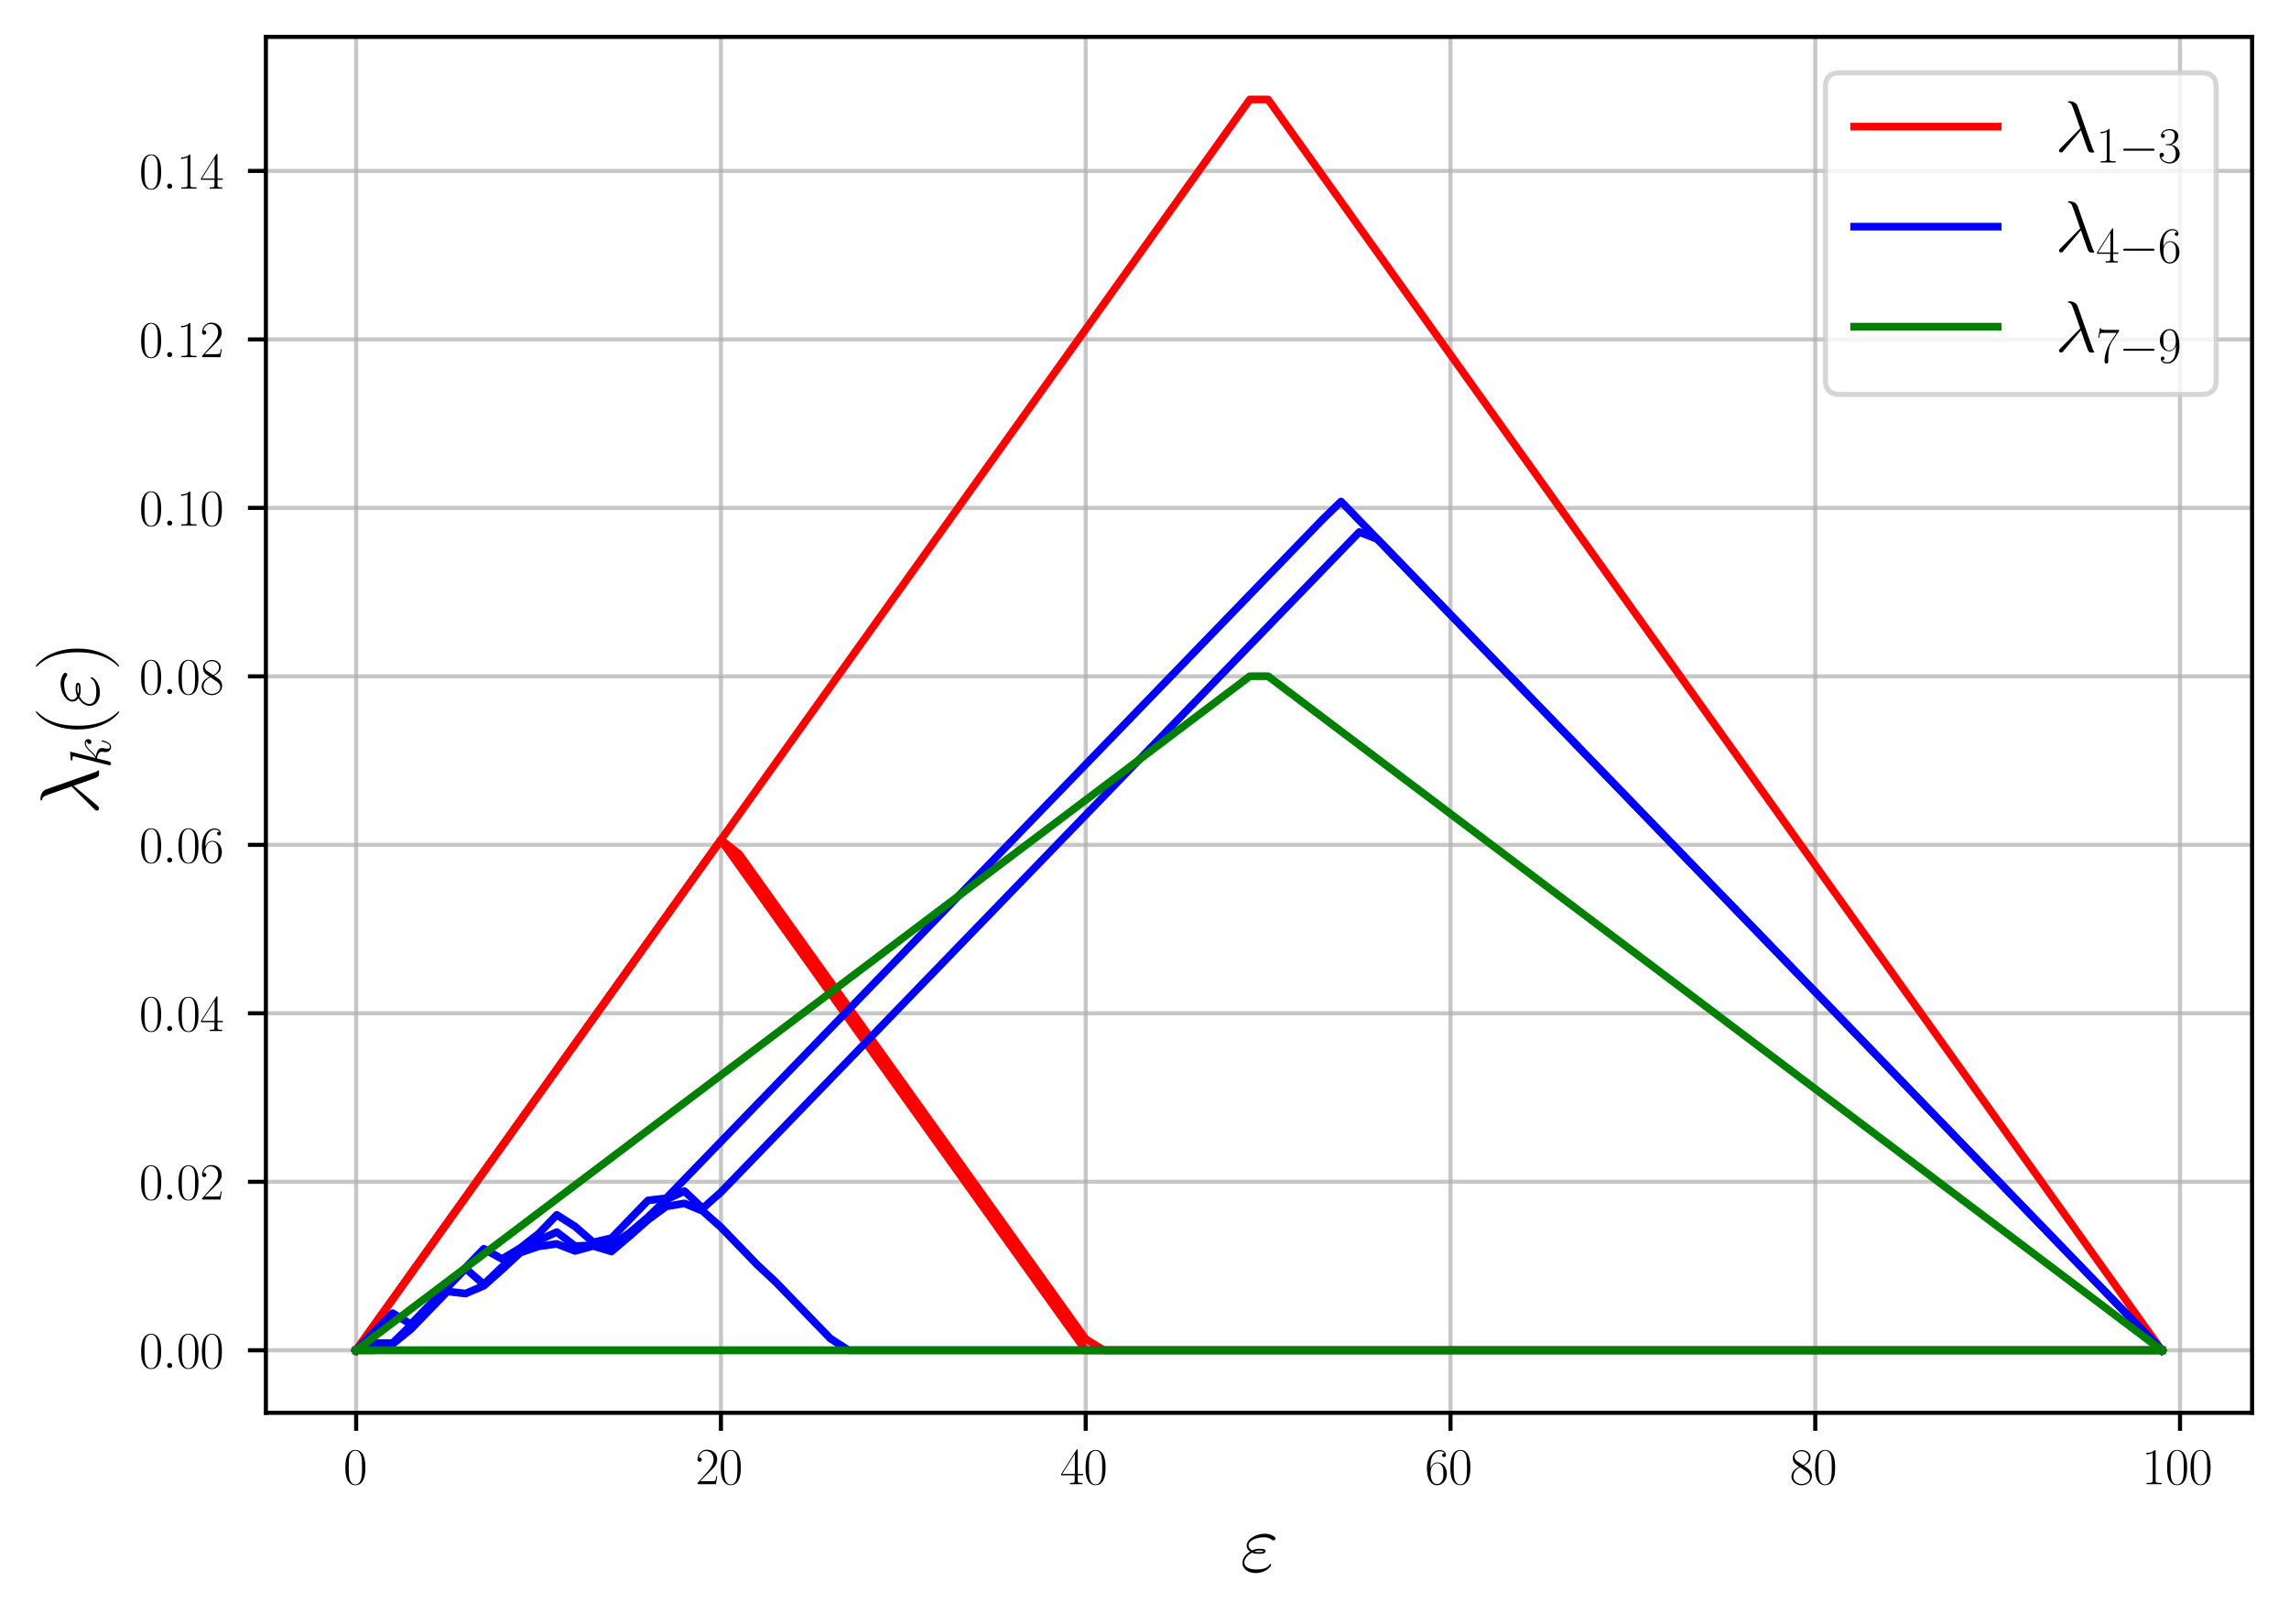 <?xml version="1.0" encoding="utf-8" standalone="no"?>
<!DOCTYPE svg PUBLIC "-//W3C//DTD SVG 1.1//EN"
  "http://www.w3.org/Graphics/SVG/1.1/DTD/svg11.dtd">
<svg xmlns:xlink="http://www.w3.org/1999/xlink" width="446.4pt" height="316.8pt" viewBox="0 0 446.4 316.8" xmlns="http://www.w3.org/2000/svg" version="1.1">
 <defs>
  <style type="text/css">*{stroke-linejoin: round; stroke-linecap: butt}</style>
 </defs>
 <g id="figure_1">
  <g id="patch_1">
   <path d="M 0 316.8 
L 446.4 316.8 
L 446.4 0 
L 0 0 
z
" style="fill: #ffffff"/>
  </g>
  <g id="axes_1">
   <g id="patch_2">
    <path d="M 51.852 275.575 
L 439.2 275.575 
L 439.2 7.2 
L 51.852 7.2 
z
" style="fill: #ffffff"/>
   </g>
   <g id="matplotlib.axis_1">
    <g id="xtick_1">
     <g id="line2d_1">
      <path d="M 69.458 275.575 
L 69.458 7.2 
" clip-path="url(#peaebf72a47)" style="fill: none; stroke: #b0b0b0; stroke-opacity: 0.7; stroke-width: 0.8; stroke-linecap: square"/>
     </g>
     <g id="line2d_2">
      <defs>
       <path id="m26f3828b12" d="M 0 0 
L 0 3.5 
" style="stroke: #000000; stroke-width: 0.8"/>
      </defs>
      <g>
       <use xlink:href="#m26f3828b12" x="69.458" y="275.575" style="stroke: #000000; stroke-width: 0.8"/>
      </g>
     </g>
     <g id="text_1">
      <!-- $\mathdefault{0}$ -->
      <g transform="translate(66.968 289.494) scale(0.1 -0.1)">
       <defs>
        <path id="CMR17-30" d="M 2688 2025 
C 2688 2416 2682 3080 2413 3591 
C 2176 4039 1798 4198 1466 4198 
C 1158 4198 768 4058 525 3597 
C 269 3118 243 2524 243 2025 
C 243 1661 250 1106 448 619 
C 723 -39 1216 -128 1466 -128 
C 1760 -128 2208 -7 2470 600 
C 2662 1042 2688 1559 2688 2025 
z
M 1466 -26 
C 1056 -26 813 325 723 812 
C 653 1188 653 1738 653 2096 
C 653 2588 653 2997 736 3387 
C 858 3929 1216 4096 1466 4096 
C 1728 4096 2067 3923 2189 3400 
C 2272 3036 2278 2607 2278 2096 
C 2278 1680 2278 1169 2202 792 
C 2067 95 1690 -26 1466 -26 
z
" transform="scale(0.016)"/>
       </defs>
       <use xlink:href="#CMR17-30" transform="scale(0.996)"/>
      </g>
     </g>
    </g>
    <g id="xtick_2">
     <g id="line2d_3">
      <path d="M 140.597 275.575 
L 140.597 7.2 
" clip-path="url(#peaebf72a47)" style="fill: none; stroke: #b0b0b0; stroke-opacity: 0.7; stroke-width: 0.8; stroke-linecap: square"/>
     </g>
     <g id="line2d_4">
      <g>
       <use xlink:href="#m26f3828b12" x="140.597" y="275.575" style="stroke: #000000; stroke-width: 0.8"/>
      </g>
     </g>
     <g id="text_2">
      <!-- $\mathdefault{20}$ -->
      <g transform="translate(135.615 289.494) scale(0.1 -0.1)">
       <defs>
        <path id="CMR17-32" d="M 2669 989 
L 2554 989 
C 2490 536 2438 459 2413 420 
C 2381 369 1920 369 1830 369 
L 602 369 
C 832 619 1280 1072 1824 1597 
C 2214 1967 2669 2402 2669 3035 
C 2669 3790 2067 4224 1395 4224 
C 691 4224 262 3604 262 3030 
C 262 2780 448 2748 525 2748 
C 589 2748 781 2787 781 3010 
C 781 3207 614 3264 525 3264 
C 486 3264 448 3258 422 3245 
C 544 3790 915 4058 1306 4058 
C 1862 4058 2227 3617 2227 3035 
C 2227 2479 1901 2000 1536 1584 
L 262 146 
L 262 0 
L 2515 0 
L 2669 989 
z
" transform="scale(0.016)"/>
       </defs>
       <use xlink:href="#CMR17-32" transform="scale(0.996)"/>
       <use xlink:href="#CMR17-30" transform="translate(45.69 0) scale(0.996)"/>
      </g>
     </g>
    </g>
    <g id="xtick_3">
     <g id="line2d_5">
      <path d="M 211.735 275.575 
L 211.735 7.2 
" clip-path="url(#peaebf72a47)" style="fill: none; stroke: #b0b0b0; stroke-opacity: 0.7; stroke-width: 0.8; stroke-linecap: square"/>
     </g>
     <g id="line2d_6">
      <g>
       <use xlink:href="#m26f3828b12" x="211.735" y="275.575" style="stroke: #000000; stroke-width: 0.8"/>
      </g>
     </g>
     <g id="text_3">
      <!-- $\mathdefault{40}$ -->
      <g transform="translate(206.754 289.494) scale(0.1 -0.1)">
       <defs>
        <path id="CMR17-34" d="M 2150 4122 
C 2150 4256 2144 4256 2029 4256 
L 128 1254 
L 128 1088 
L 1779 1088 
L 1779 457 
C 1779 224 1766 160 1318 160 
L 1197 160 
L 1197 0 
C 1402 0 1747 0 1965 0 
C 2182 0 2528 0 2733 0 
L 2733 160 
L 2611 160 
C 2163 160 2150 224 2150 457 
L 2150 1088 
L 2803 1088 
L 2803 1254 
L 2150 1254 
L 2150 4122 
z
M 1798 3703 
L 1798 1254 
L 256 1254 
L 1798 3703 
z
" transform="scale(0.016)"/>
       </defs>
       <use xlink:href="#CMR17-34" transform="scale(0.996)"/>
       <use xlink:href="#CMR17-30" transform="translate(45.69 0) scale(0.996)"/>
      </g>
     </g>
    </g>
    <g id="xtick_4">
     <g id="line2d_7">
      <path d="M 282.873 275.575 
L 282.873 7.2 
" clip-path="url(#peaebf72a47)" style="fill: none; stroke: #b0b0b0; stroke-opacity: 0.7; stroke-width: 0.8; stroke-linecap: square"/>
     </g>
     <g id="line2d_8">
      <g>
       <use xlink:href="#m26f3828b12" x="282.873" y="275.575" style="stroke: #000000; stroke-width: 0.8"/>
      </g>
     </g>
     <g id="text_4">
      <!-- $\mathdefault{60}$ -->
      <g transform="translate(277.892 289.494) scale(0.1 -0.1)">
       <defs>
        <path id="CMR17-36" d="M 678 2176 
C 678 3690 1395 4032 1811 4032 
C 1946 4032 2272 4009 2400 3776 
C 2298 3776 2106 3776 2106 3553 
C 2106 3381 2246 3323 2336 3323 
C 2394 3323 2566 3348 2566 3560 
C 2566 3954 2246 4179 1805 4179 
C 1043 4179 243 3390 243 1984 
C 243 253 966 -128 1478 -128 
C 2099 -128 2688 427 2688 1283 
C 2688 2081 2170 2662 1517 2662 
C 1126 2662 838 2407 678 1960 
L 678 2176 
z
M 1478 25 
C 691 25 691 1200 691 1436 
C 691 1896 909 2560 1504 2560 
C 1613 2560 1926 2560 2138 2120 
C 2253 1870 2253 1609 2253 1289 
C 2253 944 2253 690 2118 434 
C 1978 171 1773 25 1478 25 
z
" transform="scale(0.016)"/>
       </defs>
       <use xlink:href="#CMR17-36" transform="scale(0.996)"/>
       <use xlink:href="#CMR17-30" transform="translate(45.69 0) scale(0.996)"/>
      </g>
     </g>
    </g>
    <g id="xtick_5">
     <g id="line2d_9">
      <path d="M 354.012 275.575 
L 354.012 7.2 
" clip-path="url(#peaebf72a47)" style="fill: none; stroke: #b0b0b0; stroke-opacity: 0.7; stroke-width: 0.8; stroke-linecap: square"/>
     </g>
     <g id="line2d_10">
      <g>
       <use xlink:href="#m26f3828b12" x="354.012" y="275.575" style="stroke: #000000; stroke-width: 0.8"/>
      </g>
     </g>
     <g id="text_5">
      <!-- $\mathdefault{80}$ -->
      <g transform="translate(349.03 289.494) scale(0.1 -0.1)">
       <defs>
        <path id="CMR17-38" d="M 1741 2264 
C 2144 2467 2554 2773 2554 3263 
C 2554 3841 1990 4179 1472 4179 
C 890 4179 378 3759 378 3180 
C 378 3021 416 2747 666 2505 
C 730 2442 998 2251 1171 2130 
C 883 1983 211 1634 211 934 
C 211 279 838 -128 1459 -128 
C 2144 -128 2720 362 2720 1010 
C 2720 1590 2330 1857 2074 2029 
L 1741 2264 
z
M 902 2822 
C 851 2854 595 3051 595 3351 
C 595 3739 998 4032 1459 4032 
C 1965 4032 2336 3676 2336 3262 
C 2336 2669 1670 2331 1638 2331 
C 1632 2331 1626 2331 1574 2370 
L 902 2822 
z
M 2080 1519 
C 2176 1449 2483 1240 2483 851 
C 2483 381 2010 25 1472 25 
C 890 25 448 438 448 940 
C 448 1443 838 1862 1280 2060 
L 2080 1519 
z
" transform="scale(0.016)"/>
       </defs>
       <use xlink:href="#CMR17-38" transform="scale(0.996)"/>
       <use xlink:href="#CMR17-30" transform="translate(45.69 0) scale(0.996)"/>
      </g>
     </g>
    </g>
    <g id="xtick_6">
     <g id="line2d_11">
      <path d="M 425.15 275.575 
L 425.15 7.2 
" clip-path="url(#peaebf72a47)" style="fill: none; stroke: #b0b0b0; stroke-opacity: 0.7; stroke-width: 0.8; stroke-linecap: square"/>
     </g>
     <g id="line2d_12">
      <g>
       <use xlink:href="#m26f3828b12" x="425.15" y="275.575" style="stroke: #000000; stroke-width: 0.8"/>
      </g>
     </g>
     <g id="text_6">
      <!-- $\mathdefault{100}$ -->
      <g transform="translate(417.678 289.494) scale(0.1 -0.1)">
       <defs>
        <path id="CMR17-31" d="M 1702 4058 
C 1702 4192 1696 4192 1606 4192 
C 1357 3916 979 3827 621 3827 
C 602 3827 570 3827 563 3808 
C 557 3795 557 3782 557 3648 
C 755 3648 1088 3686 1344 3839 
L 1344 461 
C 1344 236 1331 160 781 160 
L 589 160 
L 589 0 
C 896 0 1216 0 1523 0 
C 1830 0 2150 0 2458 0 
L 2458 160 
L 2266 160 
C 1715 160 1702 230 1702 458 
L 1702 4058 
z
" transform="scale(0.016)"/>
       </defs>
       <use xlink:href="#CMR17-31" transform="scale(0.996)"/>
       <use xlink:href="#CMR17-30" transform="translate(45.69 0) scale(0.996)"/>
       <use xlink:href="#CMR17-30" transform="translate(91.381 0) scale(0.996)"/>
      </g>
     </g>
    </g>
    <g id="text_7">
     <!-- $\varepsilon$ -->
     <g transform="translate(241.874 306.501) scale(0.16 -0.16)">
      <defs>
       <path id="CMMI12-22" d="M 890 1427 
C 1094 1345 1312 1345 1434 1345 
C 1600 1345 1933 1345 1933 1550 
C 1933 1678 1811 1728 1485 1728 
C 1325 1728 1133 1709 909 1613 
C 710 1708 634 1852 634 1990 
C 634 2379 1261 2606 1830 2606 
C 1939 2606 2170 2606 2438 2411 
C 2477 2387 2496 2367 2541 2367 
C 2618 2367 2701 2449 2701 2526 
C 2701 2639 2330 2880 1888 2880 
C 1171 2880 493 2449 493 1972 
C 493 1734 646 1586 755 1509 
C 384 1301 166 961 166 652 
C 166 219 563 -128 1178 -128 
C 2022 -128 2362 424 2362 512 
C 2362 543 2336 568 2304 568 
C 2272 568 2259 549 2234 512 
C 2163 395 1997 146 1235 146 
C 838 146 314 245 314 686 
C 314 898 474 1214 890 1427 
z
M 1088 1518 
C 1261 1600 1427 1600 1472 1600 
C 1651 1600 1683 1583 1786 1545 
C 1677 1472 1664 1472 1434 1472 
C 1318 1472 1216 1472 1088 1518 
z
" transform="scale(0.016)"/>
      </defs>
      <use xlink:href="#CMMI12-22" transform="scale(0.996)"/>
     </g>
    </g>
   </g>
   <g id="matplotlib.axis_2">
    <g id="ytick_1">
     <g id="line2d_13">
      <path d="M 51.852 263.376 
L 439.2 263.376 
" clip-path="url(#peaebf72a47)" style="fill: none; stroke: #b0b0b0; stroke-opacity: 0.7; stroke-width: 0.8; stroke-linecap: square"/>
     </g>
     <g id="line2d_14">
      <defs>
       <path id="m6d232d8d03" d="M 0 0 
L -3.5 0 
" style="stroke: #000000; stroke-width: 0.8"/>
      </defs>
      <g>
       <use xlink:href="#m6d232d8d03" x="51.852" y="263.376" style="stroke: #000000; stroke-width: 0.8"/>
      </g>
     </g>
     <g id="text_8">
      <!-- $\mathdefault{0.00}$ -->
      <g transform="translate(27.14 266.836) scale(0.1 -0.1)">
       <defs>
        <path id="CMMI12-3a" d="M 1178 307 
C 1178 492 1024 619 870 619 
C 685 619 557 466 557 313 
C 557 128 710 0 864 0 
C 1050 0 1178 153 1178 307 
z
" transform="scale(0.016)"/>
       </defs>
       <use xlink:href="#CMR17-30" transform="scale(0.996)"/>
       <use xlink:href="#CMMI12-3a" transform="translate(45.69 0) scale(0.996)"/>
       <use xlink:href="#CMR17-30" transform="translate(72.788 0) scale(0.996)"/>
       <use xlink:href="#CMR17-30" transform="translate(118.478 0) scale(0.996)"/>
      </g>
     </g>
    </g>
    <g id="ytick_2">
     <g id="line2d_15">
      <path d="M 51.852 230.514 
L 439.2 230.514 
" clip-path="url(#peaebf72a47)" style="fill: none; stroke: #b0b0b0; stroke-opacity: 0.7; stroke-width: 0.8; stroke-linecap: square"/>
     </g>
     <g id="line2d_16">
      <g>
       <use xlink:href="#m6d232d8d03" x="51.852" y="230.514" style="stroke: #000000; stroke-width: 0.8"/>
      </g>
     </g>
     <g id="text_9">
      <!-- $\mathdefault{0.02}$ -->
      <g transform="translate(27.14 233.973) scale(0.1 -0.1)">
       <use xlink:href="#CMR17-30" transform="scale(0.996)"/>
       <use xlink:href="#CMMI12-3a" transform="translate(45.69 0) scale(0.996)"/>
       <use xlink:href="#CMR17-30" transform="translate(72.788 0) scale(0.996)"/>
       <use xlink:href="#CMR17-32" transform="translate(118.478 0) scale(0.996)"/>
      </g>
     </g>
    </g>
    <g id="ytick_3">
     <g id="line2d_17">
      <path d="M 51.852 197.652 
L 439.2 197.652 
" clip-path="url(#peaebf72a47)" style="fill: none; stroke: #b0b0b0; stroke-opacity: 0.7; stroke-width: 0.8; stroke-linecap: square"/>
     </g>
     <g id="line2d_18">
      <g>
       <use xlink:href="#m6d232d8d03" x="51.852" y="197.652" style="stroke: #000000; stroke-width: 0.8"/>
      </g>
     </g>
     <g id="text_10">
      <!-- $\mathdefault{0.04}$ -->
      <g transform="translate(27.14 201.111) scale(0.1 -0.1)">
       <use xlink:href="#CMR17-30" transform="scale(0.996)"/>
       <use xlink:href="#CMMI12-3a" transform="translate(45.69 0) scale(0.996)"/>
       <use xlink:href="#CMR17-30" transform="translate(72.788 0) scale(0.996)"/>
       <use xlink:href="#CMR17-34" transform="translate(118.478 0) scale(0.996)"/>
      </g>
     </g>
    </g>
    <g id="ytick_4">
     <g id="line2d_19">
      <path d="M 51.852 164.79 
L 439.2 164.79 
" clip-path="url(#peaebf72a47)" style="fill: none; stroke: #b0b0b0; stroke-opacity: 0.7; stroke-width: 0.8; stroke-linecap: square"/>
     </g>
     <g id="line2d_20">
      <g>
       <use xlink:href="#m6d232d8d03" x="51.852" y="164.79" style="stroke: #000000; stroke-width: 0.8"/>
      </g>
     </g>
     <g id="text_11">
      <!-- $\mathdefault{0.06}$ -->
      <g transform="translate(27.14 168.249) scale(0.1 -0.1)">
       <use xlink:href="#CMR17-30" transform="scale(0.996)"/>
       <use xlink:href="#CMMI12-3a" transform="translate(45.69 0) scale(0.996)"/>
       <use xlink:href="#CMR17-30" transform="translate(72.788 0) scale(0.996)"/>
       <use xlink:href="#CMR17-36" transform="translate(118.478 0) scale(0.996)"/>
      </g>
     </g>
    </g>
    <g id="ytick_5">
     <g id="line2d_21">
      <path d="M 51.852 131.927 
L 439.2 131.927 
" clip-path="url(#peaebf72a47)" style="fill: none; stroke: #b0b0b0; stroke-opacity: 0.7; stroke-width: 0.8; stroke-linecap: square"/>
     </g>
     <g id="line2d_22">
      <g>
       <use xlink:href="#m6d232d8d03" x="51.852" y="131.927" style="stroke: #000000; stroke-width: 0.8"/>
      </g>
     </g>
     <g id="text_12">
      <!-- $\mathdefault{0.08}$ -->
      <g transform="translate(27.14 135.387) scale(0.1 -0.1)">
       <use xlink:href="#CMR17-30" transform="scale(0.996)"/>
       <use xlink:href="#CMMI12-3a" transform="translate(45.69 0) scale(0.996)"/>
       <use xlink:href="#CMR17-30" transform="translate(72.788 0) scale(0.996)"/>
       <use xlink:href="#CMR17-38" transform="translate(118.478 0) scale(0.996)"/>
      </g>
     </g>
    </g>
    <g id="ytick_6">
     <g id="line2d_23">
      <path d="M 51.852 99.065 
L 439.2 99.065 
" clip-path="url(#peaebf72a47)" style="fill: none; stroke: #b0b0b0; stroke-opacity: 0.7; stroke-width: 0.8; stroke-linecap: square"/>
     </g>
     <g id="line2d_24">
      <g>
       <use xlink:href="#m6d232d8d03" x="51.852" y="99.065" style="stroke: #000000; stroke-width: 0.8"/>
      </g>
     </g>
     <g id="text_13">
      <!-- $\mathdefault{0.10}$ -->
      <g transform="translate(27.14 102.524) scale(0.1 -0.1)">
       <use xlink:href="#CMR17-30" transform="scale(0.996)"/>
       <use xlink:href="#CMMI12-3a" transform="translate(45.69 0) scale(0.996)"/>
       <use xlink:href="#CMR17-31" transform="translate(72.788 0) scale(0.996)"/>
       <use xlink:href="#CMR17-30" transform="translate(118.478 0) scale(0.996)"/>
      </g>
     </g>
    </g>
    <g id="ytick_7">
     <g id="line2d_25">
      <path d="M 51.852 66.203 
L 439.2 66.203 
" clip-path="url(#peaebf72a47)" style="fill: none; stroke: #b0b0b0; stroke-opacity: 0.7; stroke-width: 0.8; stroke-linecap: square"/>
     </g>
     <g id="line2d_26">
      <g>
       <use xlink:href="#m6d232d8d03" x="51.852" y="66.203" style="stroke: #000000; stroke-width: 0.8"/>
      </g>
     </g>
     <g id="text_14">
      <!-- $\mathdefault{0.12}$ -->
      <g transform="translate(27.14 69.662) scale(0.1 -0.1)">
       <use xlink:href="#CMR17-30" transform="scale(0.996)"/>
       <use xlink:href="#CMMI12-3a" transform="translate(45.69 0) scale(0.996)"/>
       <use xlink:href="#CMR17-31" transform="translate(72.788 0) scale(0.996)"/>
       <use xlink:href="#CMR17-32" transform="translate(118.478 0) scale(0.996)"/>
      </g>
     </g>
    </g>
    <g id="ytick_8">
     <g id="line2d_27">
      <path d="M 51.852 33.34 
L 439.2 33.34 
" clip-path="url(#peaebf72a47)" style="fill: none; stroke: #b0b0b0; stroke-opacity: 0.7; stroke-width: 0.8; stroke-linecap: square"/>
     </g>
     <g id="line2d_28">
      <g>
       <use xlink:href="#m6d232d8d03" x="51.852" y="33.34" style="stroke: #000000; stroke-width: 0.8"/>
      </g>
     </g>
     <g id="text_15">
      <!-- $\mathdefault{0.14}$ -->
      <g transform="translate(27.14 36.8) scale(0.1 -0.1)">
       <use xlink:href="#CMR17-30" transform="scale(0.996)"/>
       <use xlink:href="#CMMI12-3a" transform="translate(45.69 0) scale(0.996)"/>
       <use xlink:href="#CMR17-31" transform="translate(72.788 0) scale(0.996)"/>
       <use xlink:href="#CMR17-34" transform="translate(118.478 0) scale(0.996)"/>
      </g>
     </g>
    </g>
    <g id="text_16">
     <!-- $\lambda_k(\varepsilon)$ -->
     <g transform="translate(19.155 158.991) rotate(-90) scale(0.16 -0.16)">
      <defs>
       <path id="CMMI12-15" d="M 1978 3965 
C 1818 4416 1312 4416 1229 4416 
C 1190 4416 1120 4416 1120 4352 
C 1120 4302 1158 4295 1190 4289 
C 1286 4276 1363 4263 1466 4080 
C 1530 3959 2189 2059 2189 2046 
C 2189 2040 2182 2033 2131 1982 
L 467 311 
C 390 234 339 183 339 102 
C 339 12 416 -64 518 -64 
C 544 -64 614 -51 653 -13 
C 755 82 1670 1194 2253 1881 
C 2419 1383 2624 797 2822 261 
C 2854 166 2886 76 2976 -6 
C 3040 -64 3053 -64 3232 -64 
L 3354 -64 
C 3379 -64 3424 -64 3424 -13 
C 3424 13 3418 19 3392 45 
C 3334 115 3290 229 3264 306 
L 1978 3965 
z
" transform="scale(0.016)"/>
       <path id="CMMI12-6b" d="M 1798 4257 
C 1805 4283 1818 4321 1818 4352 
C 1818 4416 1754 4416 1741 4416 
C 1734 4416 1504 4393 1389 4377 
C 1280 4377 1184 4358 1069 4358 
C 915 4345 870 4339 870 4224 
C 870 4160 934 4160 998 4160 
C 1325 4160 1325 4103 1325 4040 
C 1325 4015 1325 4002 1293 3888 
L 378 248 
C 352 152 352 140 352 101 
C 352 -38 461 -64 525 -64 
C 704 -64 742 77 794 275 
L 1094 1469 
C 1555 1418 1830 1226 1830 920 
C 1830 881 1830 856 1811 760 
C 1786 664 1786 588 1786 556 
C 1786 185 2029 -64 2355 -64 
C 2650 -64 2803 204 2854 294 
C 2989 530 3072 888 3072 913 
C 3072 945 3046 971 3008 971 
C 2950 971 2944 945 2918 843 
C 2829 511 2694 64 2368 64 
C 2240 64 2157 128 2157 370 
C 2157 492 2182 632 2208 728 
C 2234 843 2234 849 2234 926 
C 2234 1303 1894 1514 1306 1590 
C 1536 1731 1766 1980 1856 2076 
C 2221 2484 2470 2689 2765 2689 
C 2912 2689 2950 2650 2995 2612 
C 2758 2586 2669 2420 2669 2293 
C 2669 2139 2790 2088 2880 2088 
C 3053 2088 3206 2235 3206 2440 
C 3206 2625 3059 2816 2771 2816 
C 2419 2816 2131 2567 1677 2056 
C 1613 1980 1376 1737 1139 1648 
L 1798 4257 
z
" transform="scale(0.016)"/>
       <path id="CMR17-28" d="M 1958 -1561 
C 1958 -1555 1958 -1542 1939 -1523 
C 1645 -1224 858 -407 858 1581 
C 858 3569 1632 4379 1946 4697 
C 1946 4704 1958 4717 1958 4736 
C 1958 4755 1939 4768 1914 4768 
C 1843 4768 1299 4296 986 3594 
C 666 2887 576 2199 576 1588 
C 576 1128 621 351 1005 -471 
C 1312 -1135 1837 -1600 1914 -1600 
C 1946 -1600 1958 -1587 1958 -1561 
z
" transform="scale(0.016)"/>
       <path id="CMR17-29" d="M 1683 1581 
C 1683 2040 1638 2817 1254 3639 
C 947 4303 422 4768 346 4768 
C 326 4768 301 4761 301 4729 
C 301 4717 307 4710 314 4697 
C 621 4378 1402 3568 1402 1584 
C 1402 -407 627 -1217 314 -1537 
C 307 -1549 301 -1556 301 -1568 
C 301 -1600 326 -1600 346 -1600 
C 416 -1600 960 -1128 1274 -426 
C 1594 281 1683 969 1683 1581 
z
" transform="scale(0.016)"/>
      </defs>
      <use xlink:href="#CMMI12-15" transform="scale(0.996)"/>
      <use xlink:href="#CMMI12-6b" transform="translate(56.904 -14.944) scale(0.697)"/>
      <use xlink:href="#CMR17-28" transform="translate(95.257 0) scale(0.996)"/>
      <use xlink:href="#CMMI12-22" transform="translate(130.538 0) scale(0.996)"/>
      <use xlink:href="#CMR17-29" transform="translate(176.188 0) scale(0.996)"/>
     </g>
    </g>
   </g>
   <g id="line2d_29">
    <path d="M 69.458 263.376 
L 73.015 258.397 
L 76.572 253.418 
L 80.129 248.439 
L 83.686 243.46 
L 87.243 238.481 
L 90.8 233.502 
L 94.357 228.522 
L 97.914 223.543 
L 101.471 218.564 
L 105.028 213.585 
L 108.584 208.606 
L 112.141 203.627 
L 115.698 198.648 
L 119.255 193.669 
L 122.812 188.689 
L 126.369 183.71 
L 129.926 178.731 
L 133.483 173.752 
L 137.04 168.773 
L 140.597 163.794 
L 144.154 158.815 
L 147.711 153.835 
L 151.267 148.856 
L 154.824 143.877 
L 158.381 138.898 
L 161.938 133.919 
L 165.495 128.94 
L 169.052 123.961 
L 172.609 118.982 
L 176.166 114.002 
L 179.723 109.023 
L 183.28 104.044 
L 186.837 99.065 
L 190.394 94.086 
L 193.951 89.107 
L 197.507 84.128 
L 201.064 79.148 
L 204.621 74.169 
L 208.178 69.19 
L 211.735 64.211 
L 215.292 59.232 
L 218.849 54.253 
L 222.406 49.274 
L 225.963 44.295 
L 229.52 39.315 
L 233.077 34.336 
L 236.634 29.357 
L 240.19 24.378 
L 243.747 19.399 
L 247.304 19.399 
L 250.861 24.378 
L 254.418 29.357 
L 257.975 34.336 
L 261.532 39.315 
L 265.089 44.295 
L 268.646 49.274 
L 272.203 54.253 
L 275.76 59.232 
L 279.317 64.211 
L 282.873 69.19 
L 286.43 74.169 
L 289.987 79.148 
L 293.544 84.128 
L 297.101 89.107 
L 300.658 94.086 
L 304.215 99.065 
L 307.772 104.044 
L 311.329 109.023 
L 314.886 114.002 
L 318.443 118.982 
L 322 123.961 
L 325.556 128.94 
L 329.113 133.919 
L 332.67 138.898 
L 336.227 143.877 
L 339.784 148.856 
L 343.341 153.835 
L 346.898 158.815 
L 350.455 163.794 
L 354.012 168.773 
L 357.569 173.752 
L 361.126 178.731 
L 364.683 183.71 
L 368.239 188.689 
L 371.796 193.669 
L 375.353 198.648 
L 378.91 203.627 
L 382.467 208.606 
L 386.024 213.585 
L 389.581 218.564 
L 393.138 223.543 
L 396.695 228.522 
L 400.252 233.502 
L 403.809 238.481 
L 407.366 243.46 
L 410.923 248.439 
L 414.479 253.418 
L 418.036 258.397 
L 421.593 263.376 
" clip-path="url(#peaebf72a47)" style="fill: none; stroke: #ff0000; stroke-width: 1.5; stroke-linecap: square"/>
   </g>
   <g id="line2d_30">
    <path d="M 69.458 263.376 
L 73.015 258.397 
L 76.572 253.418 
L 80.129 248.439 
L 83.686 243.46 
L 87.243 238.481 
L 90.8 233.502 
L 94.357 228.522 
L 97.914 223.543 
L 101.471 218.564 
L 105.028 213.585 
L 108.584 208.606 
L 112.141 203.627 
L 115.698 198.648 
L 119.255 193.669 
L 122.812 188.689 
L 126.369 183.71 
L 129.926 178.731 
L 133.483 173.752 
L 137.04 168.773 
L 140.597 163.794 
L 144.154 166.583 
L 147.711 171.562 
L 151.267 176.541 
L 154.824 181.52 
L 158.381 186.499 
L 161.938 191.478 
L 165.495 196.458 
L 169.052 201.437 
L 172.609 206.416 
L 176.166 211.395 
L 179.723 216.374 
L 183.28 221.353 
L 186.837 226.332 
L 190.394 231.312 
L 193.951 236.291 
L 197.507 241.27 
L 201.064 246.249 
L 204.621 251.228 
L 208.178 256.207 
L 211.735 261.186 
L 215.292 263.376 
L 218.849 263.376 
L 222.406 263.376 
L 225.963 263.376 
L 229.52 263.376 
L 233.077 263.376 
L 236.634 263.376 
L 240.19 263.376 
L 243.747 263.376 
L 247.304 263.376 
L 250.861 263.376 
L 254.418 263.376 
L 257.975 263.376 
L 261.532 263.376 
L 265.089 263.376 
L 268.646 263.376 
L 272.203 263.376 
L 275.76 263.376 
L 279.317 263.376 
L 282.873 263.376 
L 286.43 263.376 
L 289.987 263.376 
L 293.544 263.376 
L 297.101 263.376 
L 300.658 263.376 
L 304.215 263.376 
L 307.772 263.376 
L 311.329 263.376 
L 314.886 263.376 
L 318.443 263.376 
L 322 263.376 
L 325.556 263.376 
L 329.113 263.376 
L 332.67 263.376 
L 336.227 263.376 
L 339.784 263.376 
L 343.341 263.376 
L 346.898 263.376 
L 350.455 263.376 
L 354.012 263.376 
L 357.569 263.376 
L 361.126 263.376 
L 364.683 263.376 
L 368.239 263.376 
L 371.796 263.376 
L 375.353 263.376 
L 378.91 263.376 
L 382.467 263.376 
L 386.024 263.376 
L 389.581 263.376 
L 393.138 263.376 
L 396.695 263.376 
L 400.252 263.376 
L 403.809 263.376 
L 407.366 263.376 
L 410.923 263.376 
L 414.479 263.376 
L 418.036 263.376 
L 421.593 263.376 
" clip-path="url(#peaebf72a47)" style="fill: none; stroke: #ff0000; stroke-width: 1.5; stroke-linecap: square"/>
   </g>
   <g id="line2d_31">
    <path d="M 69.458 263.376 
L 73.015 258.397 
L 76.572 253.418 
L 80.129 248.439 
L 83.686 243.46 
L 87.243 238.481 
L 90.8 233.502 
L 94.357 228.522 
L 97.914 223.543 
L 101.471 218.564 
L 105.028 213.585 
L 108.584 208.606 
L 112.141 203.627 
L 115.698 198.648 
L 119.255 193.669 
L 122.812 188.689 
L 126.369 183.71 
L 129.926 178.731 
L 133.483 173.752 
L 137.04 168.773 
L 140.597 163.861 
L 144.154 168.84 
L 147.711 173.82 
L 151.267 178.799 
L 154.824 183.778 
L 158.381 188.757 
L 161.938 193.736 
L 165.495 198.715 
L 169.052 203.694 
L 172.609 208.673 
L 176.166 213.653 
L 179.723 218.632 
L 183.28 223.611 
L 186.837 228.59 
L 190.394 233.569 
L 193.951 238.548 
L 197.507 243.527 
L 201.064 248.507 
L 204.621 253.486 
L 208.178 258.465 
L 211.735 263.376 
L 215.292 263.376 
L 218.849 263.376 
L 222.406 263.376 
L 225.963 263.376 
L 229.52 263.376 
L 233.077 263.376 
L 236.634 263.376 
L 240.19 263.376 
L 243.747 263.376 
L 247.304 263.376 
L 250.861 263.376 
L 254.418 263.376 
L 257.975 263.376 
L 261.532 263.376 
L 265.089 263.376 
L 268.646 263.376 
L 272.203 263.376 
L 275.76 263.376 
L 279.317 263.376 
L 282.873 263.376 
L 286.43 263.376 
L 289.987 263.376 
L 293.544 263.376 
L 297.101 263.376 
L 300.658 263.376 
L 304.215 263.376 
L 307.772 263.376 
L 311.329 263.376 
L 314.886 263.376 
L 318.443 263.376 
L 322 263.376 
L 325.556 263.376 
L 329.113 263.376 
L 332.67 263.376 
L 336.227 263.376 
L 339.784 263.376 
L 343.341 263.376 
L 346.898 263.376 
L 350.455 263.376 
L 354.012 263.376 
L 357.569 263.376 
L 361.126 263.376 
L 364.683 263.376 
L 368.239 263.376 
L 371.796 263.376 
L 375.353 263.376 
L 378.91 263.376 
L 382.467 263.376 
L 386.024 263.376 
L 389.581 263.376 
L 393.138 263.376 
L 396.695 263.376 
L 400.252 263.376 
L 403.809 263.376 
L 407.366 263.376 
L 410.923 263.376 
L 414.479 263.376 
L 418.036 263.376 
L 421.593 263.376 
" clip-path="url(#peaebf72a47)" style="fill: none; stroke: #ff0000; stroke-width: 1.5; stroke-linecap: square"/>
   </g>
   <g id="line2d_32">
    <path d="M 69.458 263.376 
L 73.015 259.697 
L 76.572 256.138 
L 80.129 258.295 
L 83.686 254.616 
L 87.243 250.937 
L 90.8 247.258 
L 94.357 243.579 
L 97.914 245.57 
L 101.471 243.431 
L 105.028 240.642 
L 108.584 236.963 
L 112.141 239.223 
L 115.698 242.317 
L 119.255 241.499 
L 122.812 237.82 
L 126.369 234.141 
L 129.926 233.718 
L 133.483 230.039 
L 137.04 226.36 
L 140.597 222.681 
L 144.154 219.002 
L 147.711 215.323 
L 151.267 211.644 
L 154.824 207.965 
L 158.381 204.287 
L 161.938 200.608 
L 165.495 196.929 
L 169.052 193.25 
L 172.609 189.571 
L 176.166 185.892 
L 179.723 182.213 
L 183.28 178.534 
L 186.837 174.855 
L 190.394 171.176 
L 193.951 167.497 
L 197.507 163.818 
L 201.064 160.139 
L 204.621 156.46 
L 208.178 152.781 
L 211.735 149.102 
L 215.292 145.423 
L 218.849 141.744 
L 222.406 138.065 
L 225.963 134.386 
L 229.52 130.707 
L 233.077 127.028 
L 236.634 123.349 
L 240.19 119.67 
L 243.747 115.991 
L 247.304 112.312 
L 250.861 108.633 
L 254.418 104.954 
L 257.975 101.275 
L 261.532 97.822 
L 265.089 101.501 
L 268.646 105.18 
L 272.203 108.859 
L 275.76 112.538 
L 279.317 116.217 
L 282.873 119.896 
L 286.43 123.575 
L 289.987 127.254 
L 293.544 130.933 
L 297.101 134.612 
L 300.658 138.291 
L 304.215 141.97 
L 307.772 145.649 
L 311.329 149.328 
L 314.886 153.007 
L 318.443 156.686 
L 322 160.365 
L 325.556 164.044 
L 329.113 167.723 
L 332.67 171.402 
L 336.227 175.081 
L 339.784 178.76 
L 343.341 182.439 
L 346.898 186.118 
L 350.455 189.797 
L 354.012 193.476 
L 357.569 197.155 
L 361.126 200.834 
L 364.683 204.513 
L 368.239 208.192 
L 371.796 211.871 
L 375.353 215.55 
L 378.91 219.229 
L 382.467 222.908 
L 386.024 226.587 
L 389.581 230.266 
L 393.138 233.944 
L 396.695 237.623 
L 400.252 241.302 
L 403.809 244.981 
L 407.366 248.66 
L 410.923 252.339 
L 414.479 256.018 
L 418.036 259.697 
L 421.593 263.376 
" clip-path="url(#peaebf72a47)" style="fill: none; stroke: #0000ff; stroke-width: 1.5; stroke-linecap: square"/>
   </g>
   <g id="line2d_33">
    <path d="M 69.458 263.376 
L 73.015 261.988 
L 76.572 261.974 
L 80.129 258.473 
L 83.686 254.794 
L 87.243 251.115 
L 90.8 247.436 
L 94.357 250.521 
L 97.914 247.11 
L 101.471 244.212 
L 105.028 241.921 
L 108.584 240.32 
L 112.141 243.047 
L 115.698 242.902 
L 119.255 242.954 
L 122.812 240.427 
L 126.369 237.397 
L 129.926 233.967 
L 133.483 232.332 
L 137.04 235.695 
L 140.597 232.536 
L 144.154 228.857 
L 147.711 225.178 
L 151.267 221.499 
L 154.824 217.82 
L 158.381 214.141 
L 161.938 210.462 
L 165.495 206.783 
L 169.052 203.104 
L 172.609 199.425 
L 176.166 195.746 
L 179.723 192.067 
L 183.28 188.388 
L 186.837 184.709 
L 190.394 181.03 
L 193.951 177.351 
L 197.507 173.672 
L 201.064 169.993 
L 204.621 166.314 
L 208.178 162.635 
L 211.735 158.956 
L 215.292 155.277 
L 218.849 151.598 
L 222.406 147.919 
L 225.963 144.24 
L 229.52 140.562 
L 233.077 136.883 
L 236.634 133.204 
L 240.19 129.525 
L 243.747 125.846 
L 247.304 122.167 
L 250.861 118.488 
L 254.418 114.809 
L 257.975 111.13 
L 261.532 107.451 
L 265.089 103.772 
L 268.646 105.18 
L 272.203 108.859 
L 275.76 112.538 
L 279.317 116.217 
L 282.873 119.896 
L 286.43 123.575 
L 289.987 127.254 
L 293.544 130.933 
L 297.101 134.612 
L 300.658 138.291 
L 304.215 141.97 
L 307.772 145.649 
L 311.329 149.328 
L 314.886 153.007 
L 318.443 156.686 
L 322 160.365 
L 325.556 164.044 
L 329.113 167.723 
L 332.67 171.402 
L 336.227 175.081 
L 339.784 178.76 
L 343.341 182.439 
L 346.898 186.118 
L 350.455 189.797 
L 354.012 193.476 
L 357.569 197.155 
L 361.126 200.834 
L 364.683 204.513 
L 368.239 208.192 
L 371.796 211.871 
L 375.353 215.55 
L 378.91 219.229 
L 382.467 222.908 
L 386.024 226.587 
L 389.581 230.266 
L 393.138 233.944 
L 396.695 237.623 
L 400.252 241.302 
L 403.809 244.981 
L 407.366 248.66 
L 410.923 252.339 
L 414.479 256.018 
L 418.036 259.697 
L 421.593 263.376 
" clip-path="url(#peaebf72a47)" style="fill: none; stroke: #0000ff; stroke-width: 1.5; stroke-linecap: square"/>
   </g>
   <g id="line2d_34">
    <path d="M 69.458 263.376 
L 73.015 263.376 
L 76.572 262.152 
L 80.129 259.263 
L 83.686 255.584 
L 87.243 251.905 
L 90.8 252.312 
L 94.357 250.789 
L 97.914 247.635 
L 101.471 244.321 
L 105.028 243.117 
L 108.584 242.619 
L 112.141 243.999 
L 115.698 243.035 
L 119.255 244.106 
L 122.812 241.076 
L 126.369 237.935 
L 129.926 235.317 
L 133.483 234.723 
L 137.04 236.215 
L 140.597 239.374 
L 144.154 243.053 
L 147.711 246.732 
L 151.267 250.048 
L 154.824 253.727 
L 158.381 257.406 
L 161.938 261.085 
L 165.495 263.376 
L 169.052 263.376 
L 172.609 263.376 
L 176.166 263.376 
L 179.723 263.376 
L 183.28 263.376 
L 186.837 263.376 
L 190.394 263.376 
L 193.951 263.376 
L 197.507 263.376 
L 201.064 263.376 
L 204.621 263.376 
L 208.178 263.376 
L 211.735 263.376 
L 215.292 263.376 
L 218.849 263.376 
L 222.406 263.376 
L 225.963 263.376 
L 229.52 263.376 
L 233.077 263.376 
L 236.634 263.376 
L 240.19 263.376 
L 243.747 263.376 
L 247.304 263.376 
L 250.861 263.376 
L 254.418 263.376 
L 257.975 263.376 
L 261.532 263.376 
L 265.089 263.376 
L 268.646 263.376 
L 272.203 263.376 
L 275.76 263.376 
L 279.317 263.376 
L 282.873 263.376 
L 286.43 263.376 
L 289.987 263.376 
L 293.544 263.376 
L 297.101 263.376 
L 300.658 263.376 
L 304.215 263.376 
L 307.772 263.376 
L 311.329 263.376 
L 314.886 263.376 
L 318.443 263.376 
L 322 263.376 
L 325.556 263.376 
L 329.113 263.376 
L 332.67 263.376 
L 336.227 263.376 
L 339.784 263.376 
L 343.341 263.376 
L 346.898 263.376 
L 350.455 263.376 
L 354.012 263.376 
L 357.569 263.376 
L 361.126 263.376 
L 364.683 263.376 
L 368.239 263.376 
L 371.796 263.376 
L 375.353 263.376 
L 378.91 263.376 
L 382.467 263.376 
L 386.024 263.376 
L 389.581 263.376 
L 393.138 263.376 
L 396.695 263.376 
L 400.252 263.376 
L 403.809 263.376 
L 407.366 263.376 
L 410.923 263.376 
L 414.479 263.376 
L 418.036 263.376 
L 421.593 263.376 
" clip-path="url(#peaebf72a47)" style="fill: none; stroke: #0000ff; stroke-width: 1.5; stroke-linecap: square"/>
   </g>
   <g id="line2d_35">
    <path d="M 69.458 263.376 
L 73.015 260.693 
L 76.572 258.01 
L 80.129 255.327 
L 83.686 252.644 
L 87.243 249.961 
L 90.8 247.277 
L 94.357 244.594 
L 97.914 241.911 
L 101.471 239.228 
L 105.028 236.545 
L 108.584 233.861 
L 112.141 231.178 
L 115.698 228.495 
L 119.255 225.812 
L 122.812 223.129 
L 126.369 220.446 
L 129.926 217.762 
L 133.483 215.079 
L 137.04 212.396 
L 140.597 209.713 
L 144.154 207.03 
L 147.711 204.347 
L 151.267 201.663 
L 154.824 198.98 
L 158.381 196.297 
L 161.938 193.614 
L 165.495 190.931 
L 169.052 188.248 
L 172.609 185.564 
L 176.166 182.881 
L 179.723 180.198 
L 183.28 177.515 
L 186.837 174.832 
L 190.394 172.149 
L 193.951 169.465 
L 197.507 166.782 
L 201.064 164.099 
L 204.621 161.416 
L 208.178 158.733 
L 211.735 156.05 
L 215.292 153.366 
L 218.849 150.683 
L 222.406 148 
L 225.963 145.317 
L 229.52 142.634 
L 233.077 139.95 
L 236.634 137.267 
L 240.19 134.584 
L 243.747 131.901 
L 247.304 131.901 
L 250.861 134.584 
L 254.418 137.267 
L 257.975 139.95 
L 261.532 142.634 
L 265.089 145.317 
L 268.646 148 
L 272.203 150.683 
L 275.76 153.366 
L 279.317 156.05 
L 282.873 158.733 
L 286.43 161.416 
L 289.987 164.099 
L 293.544 166.782 
L 297.101 169.465 
L 300.658 172.149 
L 304.215 174.832 
L 307.772 177.515 
L 311.329 180.198 
L 314.886 182.881 
L 318.443 185.564 
L 322 188.248 
L 325.556 190.931 
L 329.113 193.614 
L 332.67 196.297 
L 336.227 198.98 
L 339.784 201.663 
L 343.341 204.347 
L 346.898 207.03 
L 350.455 209.713 
L 354.012 212.396 
L 357.569 215.079 
L 361.126 217.762 
L 364.683 220.446 
L 368.239 223.129 
L 371.796 225.812 
L 375.353 228.495 
L 378.91 231.178 
L 382.467 233.861 
L 386.024 236.545 
L 389.581 239.228 
L 393.138 241.911 
L 396.695 244.594 
L 400.252 247.277 
L 403.809 249.961 
L 407.366 252.644 
L 410.923 255.327 
L 414.479 258.01 
L 418.036 260.693 
L 421.593 263.376 
" clip-path="url(#peaebf72a47)" style="fill: none; stroke: #008000; stroke-width: 1.5; stroke-linecap: square"/>
   </g>
   <g id="line2d_36">
    <path d="M 69.458 263.376 
L 73.015 263.376 
L 76.572 263.376 
L 80.129 263.376 
L 83.686 263.376 
L 87.243 263.376 
L 90.8 263.376 
L 94.357 263.376 
L 97.914 263.376 
L 101.471 263.376 
L 105.028 263.376 
L 108.584 263.376 
L 112.141 263.376 
L 115.698 263.376 
L 119.255 263.376 
L 122.812 263.376 
L 126.369 263.376 
L 129.926 263.376 
L 133.483 263.376 
L 137.04 263.376 
L 140.597 263.376 
L 144.154 263.376 
L 147.711 263.376 
L 151.267 263.376 
L 154.824 263.376 
L 158.381 263.376 
L 161.938 263.376 
L 165.495 263.376 
L 169.052 263.376 
L 172.609 263.376 
L 176.166 263.376 
L 179.723 263.376 
L 183.28 263.376 
L 186.837 263.376 
L 190.394 263.376 
L 193.951 263.376 
L 197.507 263.376 
L 201.064 263.376 
L 204.621 263.376 
L 208.178 263.376 
L 211.735 263.376 
L 215.292 263.376 
L 218.849 263.376 
L 222.406 263.376 
L 225.963 263.376 
L 229.52 263.376 
L 233.077 263.376 
L 236.634 263.376 
L 240.19 263.376 
L 243.747 263.376 
L 247.304 263.376 
L 250.861 263.376 
L 254.418 263.376 
L 257.975 263.376 
L 261.532 263.376 
L 265.089 263.376 
L 268.646 263.376 
L 272.203 263.376 
L 275.76 263.376 
L 279.317 263.376 
L 282.873 263.376 
L 286.43 263.376 
L 289.987 263.376 
L 293.544 263.376 
L 297.101 263.376 
L 300.658 263.376 
L 304.215 263.376 
L 307.772 263.376 
L 311.329 263.376 
L 314.886 263.376 
L 318.443 263.376 
L 322 263.376 
L 325.556 263.376 
L 329.113 263.376 
L 332.67 263.376 
L 336.227 263.376 
L 339.784 263.376 
L 343.341 263.376 
L 346.898 263.376 
L 350.455 263.376 
L 354.012 263.376 
L 357.569 263.376 
L 361.126 263.376 
L 364.683 263.376 
L 368.239 263.376 
L 371.796 263.376 
L 375.353 263.376 
L 378.91 263.376 
L 382.467 263.376 
L 386.024 263.376 
L 389.581 263.376 
L 393.138 263.376 
L 396.695 263.376 
L 400.252 263.376 
L 403.809 263.376 
L 407.366 263.376 
L 410.923 263.376 
L 414.479 263.376 
L 418.036 263.376 
L 421.593 263.376 
" clip-path="url(#peaebf72a47)" style="fill: none; stroke: #008000; stroke-width: 1.5; stroke-linecap: square"/>
   </g>
   <g id="line2d_37">
    <path d="M 69.458 263.376 
L 73.015 263.376 
L 76.572 263.376 
L 80.129 263.376 
L 83.686 263.376 
L 87.243 263.376 
L 90.8 263.376 
L 94.357 263.376 
L 97.914 263.376 
L 101.471 263.376 
L 105.028 263.376 
L 108.584 263.376 
L 112.141 263.376 
L 115.698 263.376 
L 119.255 263.376 
L 122.812 263.376 
L 126.369 263.376 
L 129.926 263.376 
L 133.483 263.376 
L 137.04 263.376 
L 140.597 263.376 
L 144.154 263.376 
L 147.711 263.376 
L 151.267 263.376 
L 154.824 263.376 
L 158.381 263.376 
L 161.938 263.376 
L 165.495 263.376 
L 169.052 263.376 
L 172.609 263.376 
L 176.166 263.376 
L 179.723 263.376 
L 183.28 263.376 
L 186.837 263.376 
L 190.394 263.376 
L 193.951 263.376 
L 197.507 263.376 
L 201.064 263.376 
L 204.621 263.376 
L 208.178 263.376 
L 211.735 263.376 
L 215.292 263.376 
L 218.849 263.376 
L 222.406 263.376 
L 225.963 263.376 
L 229.52 263.376 
L 233.077 263.376 
L 236.634 263.376 
L 240.19 263.376 
L 243.747 263.376 
L 247.304 263.376 
L 250.861 263.376 
L 254.418 263.376 
L 257.975 263.376 
L 261.532 263.376 
L 265.089 263.376 
L 268.646 263.376 
L 272.203 263.376 
L 275.76 263.376 
L 279.317 263.376 
L 282.873 263.376 
L 286.43 263.376 
L 289.987 263.376 
L 293.544 263.376 
L 297.101 263.376 
L 300.658 263.376 
L 304.215 263.376 
L 307.772 263.376 
L 311.329 263.376 
L 314.886 263.376 
L 318.443 263.376 
L 322 263.376 
L 325.556 263.376 
L 329.113 263.376 
L 332.67 263.376 
L 336.227 263.376 
L 339.784 263.376 
L 343.341 263.376 
L 346.898 263.376 
L 350.455 263.376 
L 354.012 263.376 
L 357.569 263.376 
L 361.126 263.376 
L 364.683 263.376 
L 368.239 263.376 
L 371.796 263.376 
L 375.353 263.376 
L 378.91 263.376 
L 382.467 263.376 
L 386.024 263.376 
L 389.581 263.376 
L 393.138 263.376 
L 396.695 263.376 
L 400.252 263.376 
L 403.809 263.376 
L 407.366 263.376 
L 410.923 263.376 
L 414.479 263.376 
L 418.036 263.376 
L 421.593 263.376 
" clip-path="url(#peaebf72a47)" style="fill: none; stroke: #008000; stroke-width: 1.5; stroke-linecap: square"/>
   </g>
   <g id="patch_3">
    <path d="M 51.852 275.575 
L 51.852 7.2 
" style="fill: none; stroke: #000000; stroke-width: 0.8; stroke-linejoin: miter; stroke-linecap: square"/>
   </g>
   <g id="patch_4">
    <path d="M 439.2 275.575 
L 439.2 7.2 
" style="fill: none; stroke: #000000; stroke-width: 0.8; stroke-linejoin: miter; stroke-linecap: square"/>
   </g>
   <g id="patch_5">
    <path d="M 51.852 275.575 
L 439.2 275.575 
" style="fill: none; stroke: #000000; stroke-width: 0.8; stroke-linejoin: miter; stroke-linecap: square"/>
   </g>
   <g id="patch_6">
    <path d="M 51.852 7.2 
L 439.2 7.2 
" style="fill: none; stroke: #000000; stroke-width: 0.8; stroke-linejoin: miter; stroke-linecap: square"/>
   </g>
   <g id="legend_1">
    <g id="patch_7">
     <path d="M 358.794 76.936 
L 429.4 76.936 
Q 432.2 76.936 432.2 74.136 
L 432.2 17 
Q 432.2 14.2 429.4 14.2 
L 358.794 14.2 
Q 355.994 14.2 355.994 17 
L 355.994 74.136 
Q 355.994 76.936 358.794 76.936 
z
" style="fill: #ffffff; opacity: 0.8; stroke: #cccccc; stroke-linejoin: miter"/>
    </g>
    <g id="line2d_38">
     <path d="M 361.594 24.7 
L 375.594 24.7 
L 389.594 24.7 
" style="fill: none; stroke: #ff0000; stroke-width: 1.5; stroke-linecap: square"/>
    </g>
    <g id="text_17">
     <!-- $\lambda_{1-3}$ -->
     <g transform="translate(400.794 29.6) scale(0.14 -0.14)">
      <defs>
       <path id="CMSY10-0" d="M 4218 1472 
C 4326 1472 4442 1472 4442 1600 
C 4442 1728 4326 1728 4218 1728 
L 755 1728 
C 646 1728 531 1728 531 1600 
C 531 1472 646 1472 755 1472 
L 4218 1472 
z
" transform="scale(0.016)"/>
       <path id="CMR17-33" d="M 1414 2157 
C 1984 2157 2234 1662 2234 1090 
C 2234 320 1824 25 1453 25 
C 1114 25 563 194 390 693 
C 422 680 454 680 486 680 
C 640 680 755 782 755 948 
C 755 1133 614 1216 486 1216 
C 378 1216 211 1165 211 926 
C 211 335 787 -128 1466 -128 
C 2176 -128 2720 430 2720 1085 
C 2720 1707 2208 2157 1600 2227 
C 2086 2328 2554 2756 2554 3329 
C 2554 3820 2048 4179 1472 4179 
C 890 4179 378 3829 378 3329 
C 378 3110 544 3072 627 3072 
C 762 3072 877 3155 877 3321 
C 877 3486 762 3569 627 3569 
C 602 3569 570 3569 544 3557 
C 730 3959 1235 4032 1459 4032 
C 1683 4032 2106 3925 2106 3320 
C 2106 3143 2080 2828 1862 2550 
C 1670 2304 1453 2304 1242 2284 
C 1210 2284 1062 2269 1037 2269 
C 992 2263 966 2257 966 2208 
C 966 2163 973 2157 1101 2157 
L 1414 2157 
z
" transform="scale(0.016)"/>
      </defs>
      <use xlink:href="#CMMI12-15" transform="scale(0.996)"/>
      <use xlink:href="#CMR17-31" transform="translate(56.904 -14.944) scale(0.697)"/>
      <use xlink:href="#CMSY10-0" transform="translate(88.887 -14.944) scale(0.697)"/>
      <use xlink:href="#CMR17-33" transform="translate(143.128 -14.944) scale(0.697)"/>
     </g>
    </g>
    <g id="line2d_39">
     <path d="M 361.594 44.212 
L 375.594 44.212 
L 389.594 44.212 
" style="fill: none; stroke: #0000ff; stroke-width: 1.5; stroke-linecap: square"/>
    </g>
    <g id="text_18">
     <!-- $\lambda_{4-6}$ -->
     <g transform="translate(400.794 49.112) scale(0.14 -0.14)">
      <use xlink:href="#CMMI12-15" transform="scale(0.996)"/>
      <use xlink:href="#CMR17-34" transform="translate(56.904 -14.944) scale(0.697)"/>
      <use xlink:href="#CMSY10-0" transform="translate(88.887 -14.944) scale(0.697)"/>
      <use xlink:href="#CMR17-36" transform="translate(143.128 -14.944) scale(0.697)"/>
     </g>
    </g>
    <g id="line2d_40">
     <path d="M 361.594 63.724 
L 375.594 63.724 
L 389.594 63.724 
" style="fill: none; stroke: #008000; stroke-width: 1.5; stroke-linecap: square"/>
    </g>
    <g id="text_19">
     <!-- $\lambda_{7-9}$ -->
     <g transform="translate(400.794 68.624) scale(0.14 -0.14)">
      <defs>
       <path id="CMR17-37" d="M 2886 3941 
L 2886 4081 
L 1382 4081 
C 634 4081 621 4165 595 4288 
L 480 4288 
L 294 3094 
L 410 3094 
C 429 3215 474 3540 550 3661 
C 589 3712 1062 3712 1171 3712 
L 2579 3712 
L 1869 2661 
C 1395 1954 1069 999 1069 165 
C 1069 89 1069 -128 1299 -128 
C 1530 -128 1530 89 1530 171 
L 1530 465 
C 1530 1508 1709 2196 2003 2636 
L 2886 3941 
z
" transform="scale(0.016)"/>
       <path id="CMR17-39" d="M 2253 1864 
C 2253 464 1670 31 1190 31 
C 1043 31 685 31 538 294 
C 704 268 826 357 826 518 
C 826 692 685 749 595 749 
C 538 749 365 723 365 506 
C 365 71 742 -128 1203 -128 
C 1939 -128 2688 674 2688 2073 
C 2688 3817 1971 4179 1485 4179 
C 851 4179 243 3628 243 2778 
C 243 1991 762 1408 1414 1408 
C 1952 1408 2189 1903 2253 2112 
L 2253 1864 
z
M 1427 1510 
C 1254 1510 1011 1542 813 1922 
C 678 2169 678 2461 678 2771 
C 678 3146 678 3405 858 3684 
C 947 3817 1114 4032 1485 4032 
C 2240 4032 2240 2885 2240 2632 
C 2240 2182 2035 1510 1427 1510 
z
" transform="scale(0.016)"/>
      </defs>
      <use xlink:href="#CMMI12-15" transform="scale(0.996)"/>
      <use xlink:href="#CMR17-37" transform="translate(56.904 -14.944) scale(0.697)"/>
      <use xlink:href="#CMSY10-0" transform="translate(88.887 -14.944) scale(0.697)"/>
      <use xlink:href="#CMR17-39" transform="translate(143.128 -14.944) scale(0.697)"/>
     </g>
    </g>
   </g>
  </g>
 </g>
 <defs>
  <clipPath id="peaebf72a47">
   <rect x="51.852" y="7.2" width="387.348" height="268.375"/>
  </clipPath>
 </defs>
</svg>
